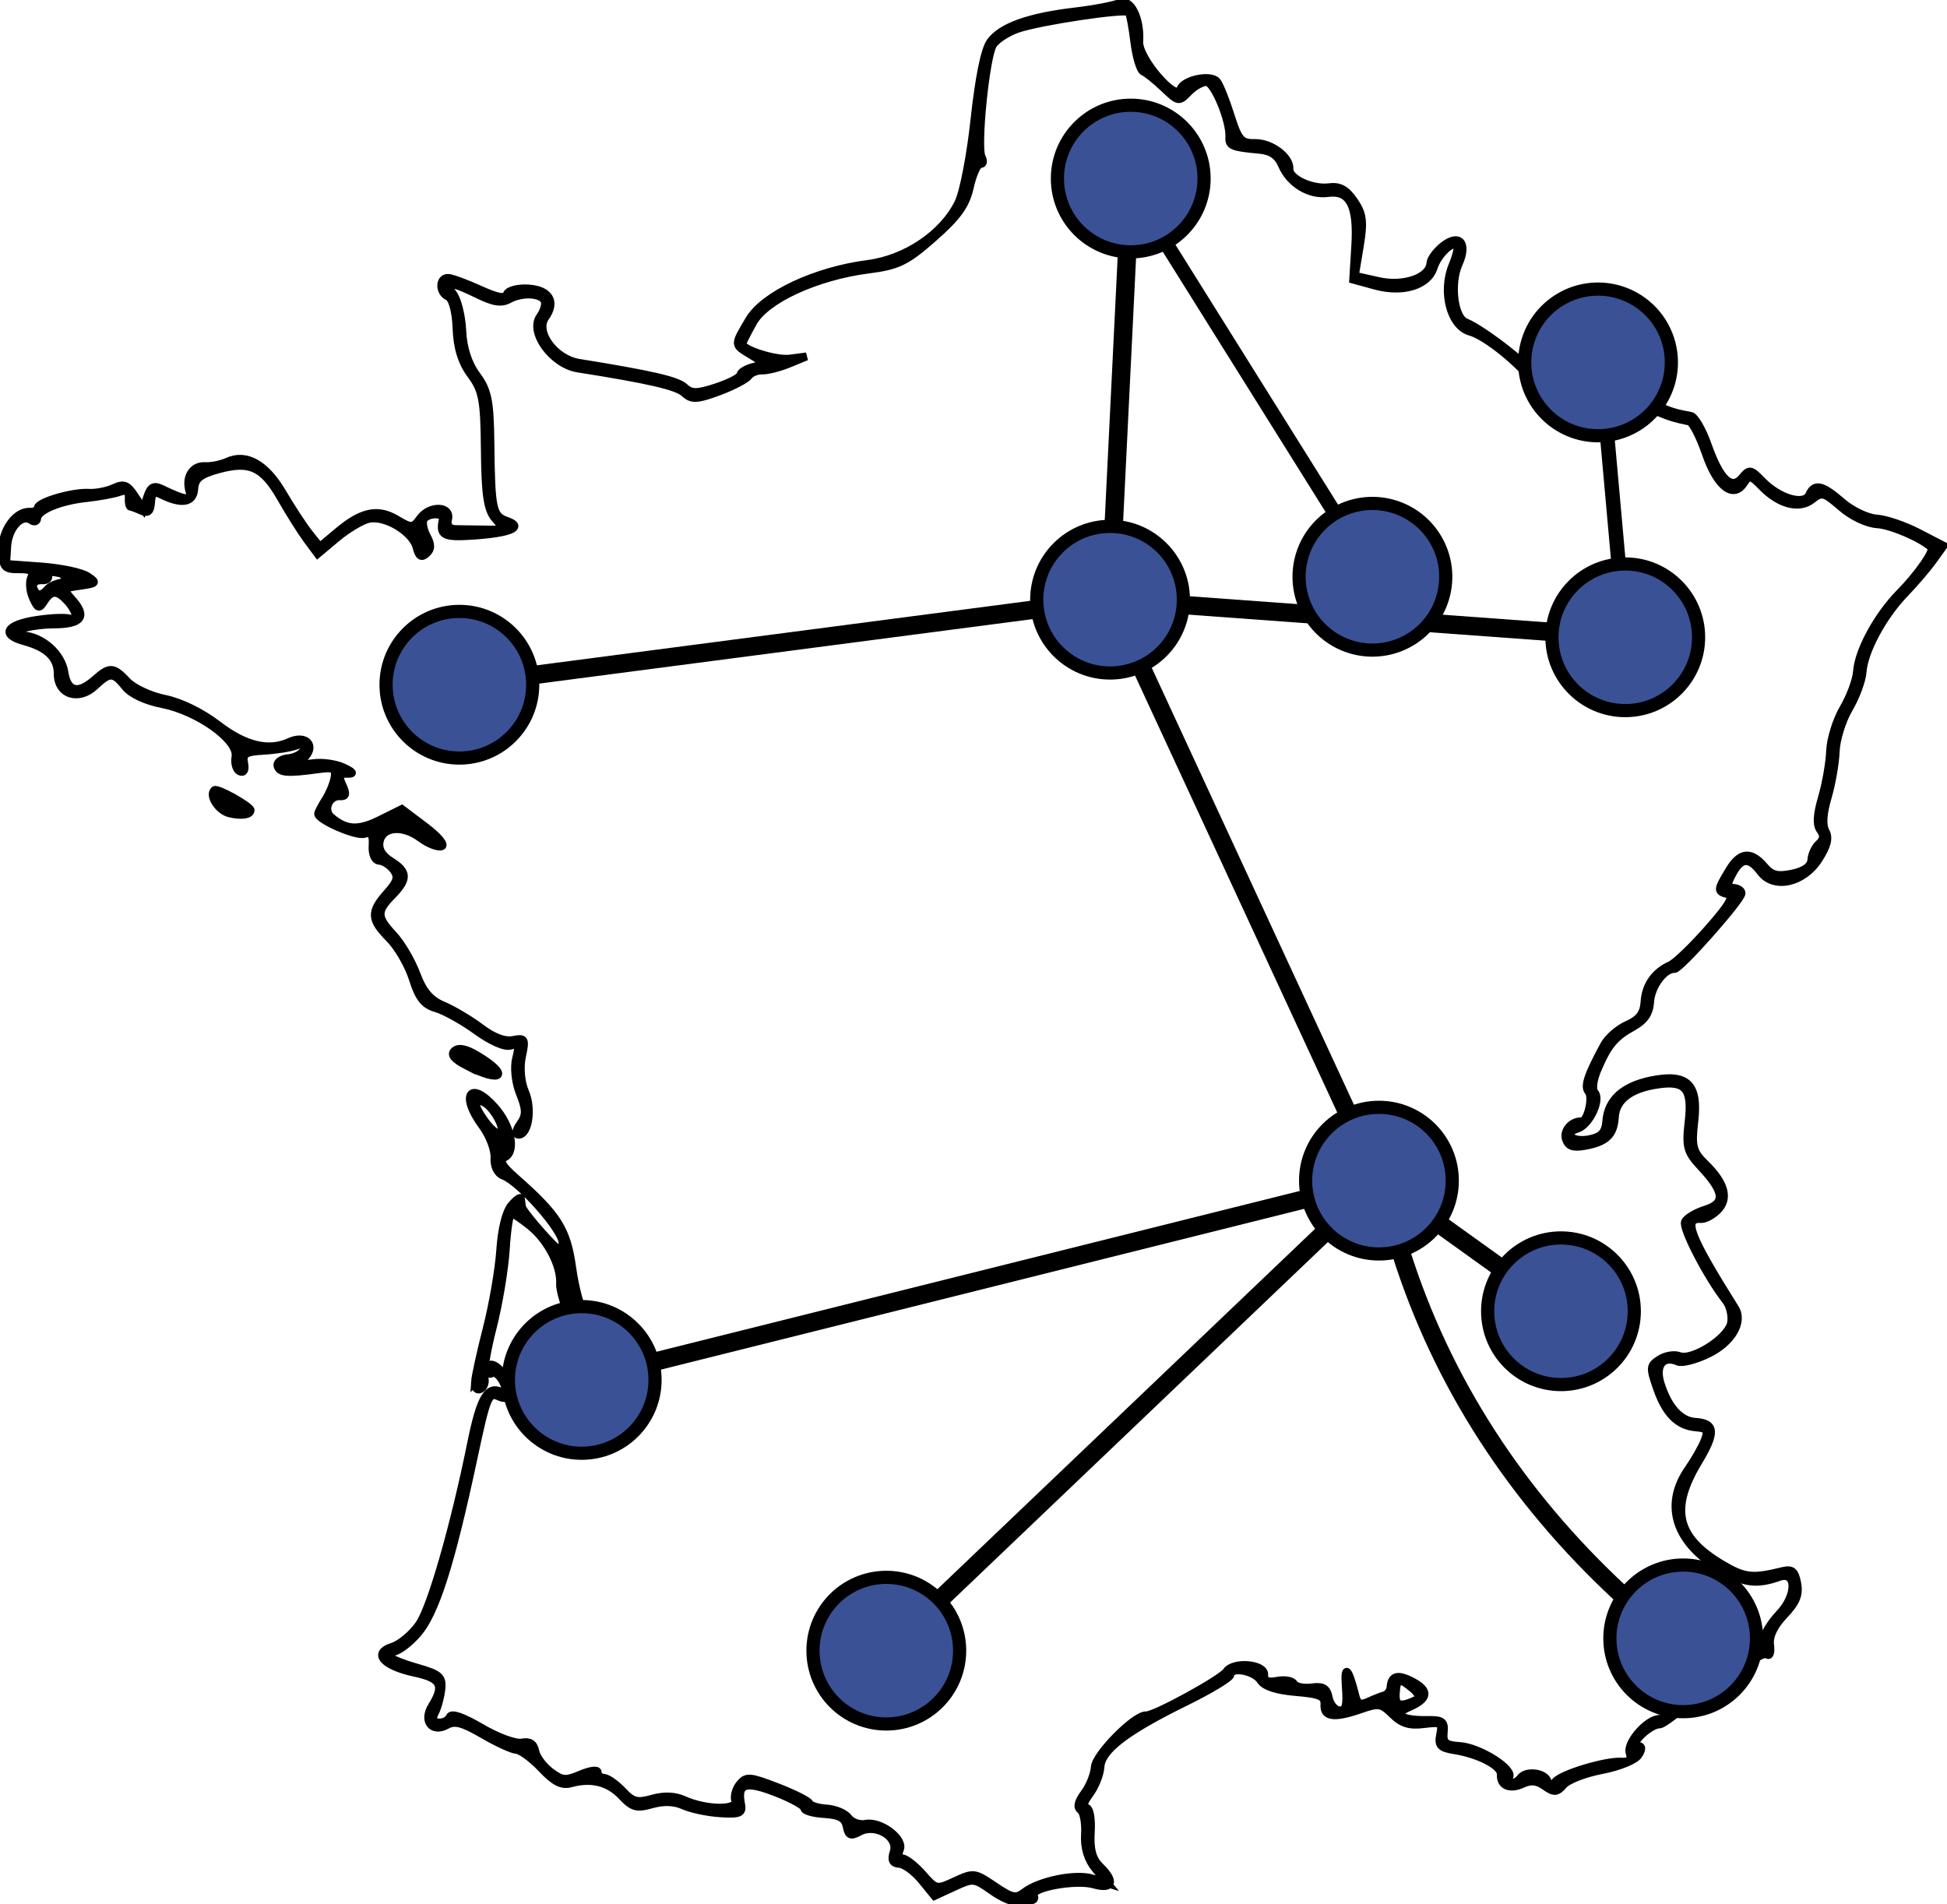 <?xml version="1.0" encoding="UTF-8" standalone="no"?>
<!-- Created with Inkscape (http://www.inkscape.org/) -->

<svg
   xmlns:dc="http://purl.org/dc/elements/1.1/"
   xmlns:cc="http://creativecommons.org/ns#"
   xmlns:rdf="http://www.w3.org/1999/02/22-rdf-syntax-ns#"
   xmlns:svg="http://www.w3.org/2000/svg"
   xmlns="http://www.w3.org/2000/svg"
   xmlns:sodipodi="http://sodipodi.sourceforge.net/DTD/sodipodi-0.dtd"
   xmlns:inkscape="http://www.inkscape.org/namespaces/inkscape"
   width="739.634"
   height="723.457"
   id="svg2"
   version="1.1"
   inkscape:version="0.48.1 r9760"
   sodipodi:docname="g5k.svg">
  <defs
     id="defs4" />
  <sodipodi:namedview
     id="base"
     pagecolor="#ffffff"
     bordercolor="#666666"
     borderopacity="1.0"
     inkscape:pageopacity="0.0"
     inkscape:pageshadow="2"
     inkscape:zoom="1.4"
     inkscape:cx="374.8981"
     inkscape:cy="488.42523"
     inkscape:document-units="px"
     inkscape:current-layer="layer1"
     showgrid="false"
     inkscape:window-width="1364"
     inkscape:window-height="747"
     inkscape:window-x="1680"
     inkscape:window-y="19"
     inkscape:window-maximized="1"
     fit-margin-top="0"
     fit-margin-left="0"
     fit-margin-right="0"
     fit-margin-bottom="0" />
  <g
     inkscape:label="Calque 1"
     inkscape:groupmode="layer"
     id="layer1"
     transform="translate(1405.009,47.389)">
    <path
       style="fill:none;stroke:#000000;stroke-width:5.5;stroke-linecap:butt;stroke-linejoin:miter;stroke-miterlimit:4;stroke-opacity:1;stroke-dasharray:none;display:inline"
       d="m -789.886,169.406 -4.653,-51.865"
       id="path5220"
       inkscape:connector-type="polyline"
       inkscape:connector-curvature="0" />
    <path
       inkscape:connector-curvature="0"
       inkscape:connector-type="polyline"
       id="path3120"
       d="M -965.428,39.647 -895.526,151.401"
       style="fill:none;stroke:#000000;stroke-width:5.5;stroke-linecap:butt;stroke-linejoin:miter;stroke-miterlimit:4;stroke-opacity:1;stroke-dasharray:none;display:inline" />
    <g
       id="g3803">
      <path
         sodipodi:nodetypes="ccccscccscccscccccsccccccscccsccccscccscccccccscccccccsccccscccccssccsscsccccscccccccccccccccsccccsccccccccccccccccscccsccsccccccsccccscccscccccccscccccsccccccsssccssscccscccccccsccccccccccccccccccccccccccscccccccccsccccscccscccccccccscccccscccccccccccscccccccccssccccccscccccccccccccccccccccsccccccscccccccccccccccsscsccccccccccccccscsccscccccsccccccscccccccscccccsccccccssssccccccccccsccccscccccccsscscscccccscccccsccccsccscccccccccsccsccccsccsccsccscscccccccccscccccccccscccccccccsccccccccccccccccccc"
         inkscape:connector-curvature="0"
         style="stroke:#000000;stroke-width:3;stroke-miterlimit:4;stroke-opacity:1;stroke-dasharray:none"
         d="m -1028.191,670.944 c -6.772,-4.778 -7.093,-4.811 -14.372,-1.454 l -7.446,3.435 -4.904,-5.993 c -2.698,-3.298 -6.504,-6.094 -8.461,-6.214 -2.538,-0.157 -3.148,-1.458 -2.134,-4.543 1.896,-5.768 -6.901,-10.948 -12.988,-7.648 -3.344,1.812 -4.191,1.459 -4.878,-2.03 -0.628,-3.194 -2.7,-4.338 -8.508,-4.697 -4.224,-0.261 -7.631,-1.252 -7.572,-2.203 0.059,-0.951 -4.8,-3.64 -10.799,-5.973 -11.579,-4.509 -14.78,-3.465 -13.25,4.316 0.692,3.524 -0.416,4.026 -7.851,3.567 -4.76,-0.294 -11.029,-1.61 -13.93,-2.921 -3.493,-1.582 -7.557,-1.747 -12.034,-0.49 -5.856,1.646 -7.393,1.225 -11.513,-3.156 -4.991,-5.305 -11.552,-6.944 -19.296,-4.818 -3.462,0.951 -6.249,-0.457 -11.14,-5.623 -3.586,-3.79 -7.893,-6.975 -9.57,-7.079 -1.677,-0.104 -7.444,-2.752 -12.814,-5.885 -7.618,-4.444 -10.604,-5.229 -13.589,-3.567 -5.583,3.106 -9.232,-1.473 -5.715,-7.171 4.875,-7.896 3.531,-10.533 -6.456,-12.666 -12.044,-2.575 -16.282,-7.478 -8.543,-9.885 2.985,-0.929 7.556,-4.764 10.158,-8.524 4.604,-6.652 13.376,-37.197 19.818,-69.006 3.434,-16.956 6.18,-21.698 11.235,-19.393 2.716,1.24 2.875,0.716 1.015,-3.341 -1.214,-2.646 -3.153,-4.304 -4.313,-3.683 -1.158,0.621 -2.044,0.112 -1.967,-1.134 0.234,-3.784 3.996,-2.299 7.123,2.808 3.267,5.336 1.897,9.26 -2.53,7.241 -4.072,-1.858 -4.627,-0.507 -9.863,23.999 -8.536,39.943 -14.383,58.258 -21.067,65.982 -3.432,3.966 -7.793,7.115 -9.691,6.998 -6.192,-0.382 -0.701,3.122 9.376,5.986 8.593,2.442 9.782,3.471 9.315,8.082 -0.295,2.905 -1.369,6.922 -2.389,8.922 -1.308,2.564 -0.893,3.698 1.401,3.84 1.79,0.111 3.682,-0.856 4.203,-2.149 0.605,-1.5 4.936,-0.008 11.997,4.136 6.112,3.588 12.971,6.107 15.351,5.64 2.974,-0.584 4.549,0.418 5.107,3.256 0.442,2.256 3.055,5.782 5.806,7.837 4.457,3.329 5.709,3.437 11.512,0.975 3.581,-1.518 6.457,-1.872 6.39,-0.787 -0.067,1.085 1.019,2.042 2.412,2.128 1.393,0.086 4.575,2.326 7.072,4.981 3.9,4.146 5.486,4.557 11.298,2.926 4.476,-1.257 8.541,-1.092 12.034,0.49 8.341,3.775 20.601,3.934 19.443,0.253 -0.531,-1.686 0.265,-4.53 1.769,-6.318 2.495,-2.964 3.741,-2.859 14.255,1.195 6.337,2.444 11.797,5.191 12.133,6.102 0.336,0.913 3.3,1.825 6.581,2.028 3.282,0.203 7.002,1.779 8.264,3.506 1.262,1.725 4.209,2.761 6.551,2.3 5.695,-1.12 14.804,5.808 12.959,9.855 -0.784,1.717 -0.317,3.191 1.037,3.275 1.355,0.084 4.795,2.792 7.647,6.02 5.132,5.807 5.259,5.832 12.369,2.552 6.98,-3.221 7.4,-3.168 14.883,1.893 6.705,4.536 8.172,4.845 11.356,2.402 5.723,-4.397 19.657,-7.206 25.902,-5.225 l 5.673,1.802 -4.491,-5.416 c -2.952,-3.56 -4.327,-8.07 -4.013,-13.163 0.263,-4.262 -0.496,-8.438 -1.688,-9.279 -1.441,-1.018 -0.948,-3.162 1.467,-6.395 1.999,-2.675 3.771,-7.104 3.941,-9.845 0.299,-4.846 15.253,-19.943 19.492,-19.681 3.109,0.192 28.466,-13.678 30.58,-16.728 2.693,-3.885 14.542,-2.802 14.289,1.309 -0.146,2.357 1.223,2.979 4.987,2.279 2.853,-0.532 5.693,-0.022 6.313,1.134 0.619,1.156 3.639,1.78 6.711,1.386 4.369,-0.558 5.783,0.293 6.495,3.905 0.499,2.54 2.322,4.707 4.05,4.814 2.47,0.153 2.996,-1.765 2.445,-8.964 -0.67,-8.805 0.982,-7.214 3.674,3.536 0.745,2.969 1.913,3.479 4.873,2.122 2.143,-0.983 4.878,-2.06 6.08,-2.398 1.2,-0.338 2.263,-1.745 2.366,-3.131 0.321,-4.437 2.803,-5.03 8.455,-2.022 6.385,3.399 5.89,6.517 -1.542,9.693 -6.291,2.691 -2.78,5.014 7.302,4.83 5.441,-0.102 6.368,0.625 5.974,4.678 -0.385,3.972 0.667,4.867 6.112,5.212 7.588,0.477 20.839,8.905 18.717,11.903 -0.787,1.114 -0.47,2.084 0.708,2.156 1.175,0.072 2.788,-0.793 3.589,-1.923 2.056,-2.91 9.21,-2.097 10.308,1.173 0.719,2.144 1.355,2.198 2.932,0.243 2.371,-2.936 19.09,-7.998 25.175,-7.623 3.062,0.189 3.919,-0.74 3.094,-3.361 -1.241,-3.943 7.031,-13.172 11.56,-12.892 1.468,0.091 7.118,-4.264 12.554,-9.678 5.441,-5.414 13.6,-11.293 18.131,-13.065 5.079,-1.985 8.333,-4.708 8.48,-7.09 0.131,-2.126 2.894,-6.654 6.142,-10.061 6.66,-6.994 6.649,-16.369 -0.022,-14.025 -8.46,2.973 -13.293,2.401 -21.872,-2.597 -17.531,-10.21 -22.279,-24.62 -12.658,-38.408 2.423,-3.471 5.2,-8.365 6.173,-10.878 1.465,-3.789 0.923,-4.633 -3.18,-4.943 -6.953,-0.526 -11.561,-5.115 -14.955,-14.896 -2.74,-7.892 -2.672,-8.581 1.079,-10.983 2.2,-1.411 5.541,-1.968 7.424,-1.24 4.899,1.894 18.453,-6.702 19.645,-12.461 0.556,-2.677 -0.328,-6.559 -1.959,-8.627 -6.892,-8.728 -16.623,-27.475 -15.517,-29.896 0.657,-1.441 4.121,-3.524 7.7,-4.627 7.751,-2.393 7.309,-6.701 -1.68,-16.309 -5.197,-5.554 -5.737,-7.539 -4.639,-17.06 1.428,-12.394 -1.095,-15.606 -11.176,-14.24 -10.682,1.444 -16.437,5.704 -16.855,12.471 -0.421,6.826 -3.283,9.506 -11.714,10.976 -4.21,0.733 -6.039,0.03 -6.878,-2.638 -1.015,-3.228 2.183,-6.87 5.91,-6.73 2.345,0.089 4.525,-9.239 2.655,-11.355 -1.704,-1.928 -0.195,-6.39 6.022,-17.815 1.451,-2.664 5.402,-6.064 8.777,-7.554 4.487,-1.981 6.241,-4.311 6.51,-8.657 0.392,-6.352 3.85,-11.288 9.777,-13.961 2.01,-0.907 8.49,-7.143 14.397,-13.856 8.137,-9.241 9.942,-12.424 7.442,-13.101 -4.069,-1.105 -4.048,-1.472 0.474,-9.036 4.198,-7.024 8.269,-7.493 13.36,-1.536 2.878,3.367 4.958,3.903 10.638,2.739 4.59,-0.941 7.141,-2.77 7.293,-5.231 0.128,-2.081 1.415,-4.828 2.861,-6.105 1.874,-1.66 2.022,-3.148 0.507,-5.223 -1.479,-2.028 -1.279,-5.756 0.664,-12.381 1.527,-5.214 2.914,-13.162 3.085,-17.662 0.168,-4.5 2.447,-11.801 5.057,-16.223 2.611,-4.422 4.934,-10.723 5.162,-13.999 0.552,-7.929 7.79,-21.225 16.211,-29.786 6.964,-7.083 13.228,-16.073 12.023,-17.258 -3.571,-3.504 -15.247,-8.538 -20.578,-8.867 -3.901,-0.241 -9.571,-2.931 -13.689,-6.497 -6.492,-5.619 -7.343,-5.843 -11.018,-2.906 -4.839,3.864 -12.43,1.935 -19.038,-4.839 -4.248,-4.356 -4.892,-4.486 -6.879,-1.401 -3.969,6.168 -10.142,1.42 -14.455,-11.114 -2.236,-6.503 -5.084,-12.037 -6.325,-12.291 -5.5,-1.135 -6.765,-1.512 -11.406,-3.398 -2.99,-1.214 -5.897,-1.132 -7.412,0.207 -3.809,3.366 -9.036,2.273 -15.127,-3.156 -4.883,-4.355 -6.461,-4.697 -13.758,-2.994 -10.532,2.459 -10.57,2.453 -9.958,-1.769 0.636,-4.366 -17.653,-20.795 -25.613,-23.011 -7.394,-2.057 -10.841,-15.212 -6.621,-25.274 1.479,-3.527 2.255,-6.9 1.726,-7.498 -1.698,-1.921 -7.317,3.43 -8.928,8.497 -2.145,6.75 -11.703,9.688 -22.17,6.811 l -8.372,-2.301 0.788,-12.929 c 0.93,-15.23 -2.135,-21.094 -10.432,-19.97 -6.953,0.943 -14.425,-3.578 -17.397,-10.528 -1.61,-3.765 -4.157,-5.515 -8.602,-5.914 -10.342,-0.928 -11.62,-1.464 -11.415,-4.773 0.377,-6.104 -5.649,-20.766 -8.611,-20.949 -1.647,-0.102 -4.709,1.586 -6.805,3.747 -3.759,3.877 -3.89,3.856 -9.461,-1.451 -3.107,-2.961 -6.614,-5.776 -7.789,-6.257 -1.176,-0.48 -2.714,-5.538 -3.417,-11.239 -0.703,-5.701 -1.664,-10.803 -2.137,-11.338 -1.275,-1.443 -33.892,3.436 -42.161,6.306 -3.934,1.366 -8.164,4.12 -9.399,6.122 -2.809,4.549 -6.268,38.959 -4.287,42.655 0.804,1.502 0.566,2.673 -0.528,2.605 -1.094,-0.068 -2.883,3.871 -3.976,8.751 -1.549,6.915 -4.595,11.171 -13.797,19.278 -10.258,9.037 -13.513,10.62 -24.78,12.061 -19.67,2.515 -38.912,11.375 -43.787,20.161 -2.208,3.979 -4.036,7.566 -4.061,7.97 -0.144,2.327 12.769,6.399 18.083,5.704 l 6.279,-0.82 -6.602,2.724 c -3.631,1.498 -8.231,2.668 -10.221,2.597 -1.99,-0.069 -4.345,0.903 -5.236,2.162 -0.891,1.26 -5.993,3.909 -11.342,5.89 -8.161,3.024 -10.244,3.114 -12.954,0.566 -2.821,-2.653 -13.37,-5.098 -40.483,-9.38 -9.666,-1.528 -18.61,-13.783 -14.381,-19.708 1.55,-2.171 2.304,-4.904 1.677,-6.073 -1.535,-2.864 -8.587,-3.134 -13.417,-0.517 -2.975,1.611 -5.859,1.174 -11.918,-1.808 -10.332,-5.086 -13.145,-5.168 -9.373,-0.266 1.668,2.166 3.233,8.493 3.479,14.057 0.287,6.529 2.225,12.514 5.466,16.886 4.229,5.706 5.054,9.742 5.231,25.624 0.288,25.452 0.786,27.809 6.278,29.727 6.733,2.348 1.215,4.708 -13.192,5.634 -11.02,0.709 -12.503,-0.141 -11.119,-6.379 0.514,-2.317 -5.562,-2.312 -7.198,0.004 -0.766,1.083 -0.304,3.983 1.03,6.444 1.796,3.315 1.764,5.059 -0.13,6.731 -1.892,1.672 -2.852,1.066 -3.705,-2.343 -1.508,-6.01 -12.092,-12.294 -18.266,-10.845 -2.633,0.618 -8.056,3.865 -12.052,7.213 l -7.263,6.089 -4.015,-5.414 c -2.209,-2.978 -6.675,-10.067 -9.922,-15.756 -6.83,-11.96 -11.884,-14.262 -23.966,-10.912 -6.795,1.884 -8.752,3.496 -8.993,7.404 -0.322,5.213 -4.794,5.988 -12.465,2.162 -2.836,-1.415 -3.705,-0.771 -3.933,2.914 -0.212,3.436 -1.195,4.319 -3.592,3.225 -1.815,-0.828 -3.702,-1.53 -4.193,-1.561 -0.491,-0.03 -0.798,-1.6 -0.681,-3.489 0.151,-2.448 -0.888,-3.047 -3.625,-2.081 -2.109,0.745 -7.723,1.771 -12.473,2.28 -10.014,1.078 -18.513,4.59 -18.707,7.735 -0.074,1.203 -1.101,1.504 -2.28,0.672 -3.639,-2.573 -8.665,2.918 -9.098,9.945 l -0.412,6.681 13.38,0.976 c 7.36,0.536 15.219,2.186 17.468,3.663 3.796,2.495 3.602,2.755 -2.72,3.658 -6.757,0.966 -6.779,1.003 -2.882,5.413 5.593,6.329 3.375,9.212 -7.12,9.267 -10.42,0.054 -20.165,3.525 -11.686,4.162 7.42,0.557 14.611,6.991 15.712,14.061 1.152,7.393 5.213,8.341 11.595,2.702 5.657,-5 6.941,-4.916 12.362,0.798 2.396,2.526 8.791,5.482 14.213,6.567 5.929,1.19 13.914,5.086 20.039,9.782 10.542,8.082 19.368,10.186 27.36,6.524 6.014,-2.756 10.037,1.295 5.778,5.826 -2.557,2.722 -2.136,3.019 3.273,2.291 3.417,-0.458 8.555,0.282 11.42,1.645 3.773,1.794 4.155,2.448 1.387,2.376 -3.15,-0.083 -3.467,0.676 -1.8,4.313 1.584,3.456 1.362,4.373 -1.029,4.226 -4.07,-0.251 -6.392,5.218 -3.345,7.881 5.616,4.911 10.32,5.21 18.462,1.17 l 8.46,-4.198 8.914,6.723 c 4.98,3.756 7.693,7.048 6.147,7.461 -1.522,0.404 -5.098,-1.005 -7.948,-3.135 -6.722,-5.024 -14.356,-4.414 -15.525,1.24 -0.596,2.886 0.873,5.452 4.356,7.602 6.336,3.913 6.419,6.779 0.367,12.942 -5.957,6.068 -5.882,8.19 0.525,15.045 2.925,3.13 6.844,9.793 8.709,14.808 2.463,6.625 5.244,9.893 10.176,11.961 3.732,1.564 10.137,5.37 14.231,8.456 4.867,3.67 9.138,5.28 12.336,4.652 4.505,-0.884 4.768,-0.392 3.344,6.239 -0.909,4.227 -0.414,9.803 1.193,13.499 2.808,6.451 1.222,16.465 -2.568,16.231 -1.228,-0.076 -0.915,-1.811 0.744,-4.136 2.308,-3.233 2.283,-5.433 -0.128,-11.411 -1.72,-4.265 -2.334,-9.954 -1.449,-13.417 1.272,-4.968 0.91,-5.814 -2.086,-4.871 -2.174,0.685 -7.404,-1.596 -13.063,-5.696 -5.192,-3.761 -12.076,-7.589 -15.294,-8.506 -4.479,-1.278 -6.544,-3.883 -8.799,-11.089 -1.619,-5.181 -5.644,-12.14 -8.943,-15.464 -7.113,-7.173 -7.247,-10.043 -0.806,-17.265 3.892,-4.364 4.361,-6.062 2.419,-8.719 -1.327,-1.815 -3.735,-3.381 -5.355,-3.481 -1.746,-0.108 -2.802,-2.446 -2.598,-5.752 0.26,-4.215 -0.503,-5.303 -3.136,-4.477 -3.154,0.993 -17.703,-5.372 -17.56,-7.681 0.033,-0.532 1.332,-2.995 2.886,-5.475 1.556,-2.48 3.083,-6.269 3.394,-8.421 0.473,-3.278 -0.52,-3.762 -6.119,-2.992 -11.864,1.633 -14.84,1.402 -15.573,-1.206 -0.396,-1.408 1.445,-2.742 4.088,-2.965 2.643,-0.223 5.336,-1.732 5.985,-3.356 0.878,-2.198 0.122,-2.566 -2.958,-1.444 -2.277,0.829 -7.854,1.711 -12.397,1.963 -6.91,0.384 -8.122,1.148 -7.429,4.68 0.519,2.642 -0.084,3.829 -1.618,3.173 -1.346,-0.574 -2.085,-3.114 -1.642,-5.641 1.099,-6.274 -14.308,-17.284 -27.921,-19.952 -6.234,-1.221 -11.731,-3.793 -13.891,-6.498 -4.509,-5.644 -5.956,-5.697 -11.526,-0.414 -6.247,5.926 -14.236,3.335 -14.199,-4.602 0.027,-6.038 -4.025,-9.981 -12.673,-12.334 -9.165,-2.494 -6.936,-6.354 4.681,-8.105 6.113,-0.92 11.965,-1.076 13.001,-0.345 3.126,2.207 2.369,-2.633 -1.006,-6.453 -4.025,-4.555 -6.357,-4.65 -9.109,-0.374 -1.979,3.078 -2.417,2.956 -4.315,-1.182 -1.163,-2.534 -1.459,-6.037 -0.663,-7.783 1.111,-2.434 0.026,-3.164 -4.641,-3.122 -5.442,0.048 -6.116,-0.712 -6.332,-7.134 -0.255,-7.514 5.121,-15.031 10.507,-14.699 1.581,0.098 2.921,-0.592 2.979,-1.53 0.137,-2.222 13.242,-6.048 19.41,-5.667 2.639,0.163 6.873,-0.654 9.409,-1.819 3.858,-1.769 5.156,-1.292 7.936,2.907 l 3.323,5.022 1.558,-4.744 c 1.178,-3.59 2.477,-4.299 5.327,-2.918 9.316,4.517 11.851,4.764 10.681,1.039 -1.681,-5.348 1.121,-9.927 5.899,-9.632 2.301,0.142 6.086,-0.613 8.41,-1.677 7.206,-3.302 14.59,0.841 21.013,11.787 3.328,5.672 7.875,12.61 10.106,15.418 l 4.056,5.106 6.925,-5.801 c 9.121,-7.64 15.152,-8.855 22.408,-4.516 5.436,3.25 6.132,3.218 8.729,-0.422 3.636,-5.092 11.859,-4.876 10.661,0.283 -0.556,2.398 0.461,3.719 2.891,3.754 2.061,0.029 7.125,0.101 11.25,0.158 7.314,0.102 7.408,5.8e-4 3.769,-4.117 -2.906,-3.291 -3.774,-9.035 -3.931,-26.022 -0.173,-19.043 -0.844,-22.67 -5.292,-28.673 -3.482,-4.697 -5.21,-10.275 -5.461,-17.63 -0.215,-6.306 -1.546,-11.295 -3.215,-12.056 -3.527,-1.61 -3.433,-7.311 0.12,-7.091 1.429,0.088 6.791,2.064 11.915,4.392 6.926,3.147 9.575,3.585 10.332,1.71 0.56,-1.387 4.199,-2.325 8.088,-2.085 8.001,0.494 10.701,5.051 6.489,10.953 -3.963,5.55 3.617,15.826 12.752,17.295 27.611,4.439 37.397,6.701 40.132,9.27 2.574,2.419 4.749,2.416 12.125,-0.019 4.944,-1.634 9.038,-3.761 9.098,-4.729 0.06,-0.968 2.25,-2.297 4.866,-2.953 4.67,-1.17 4.656,-1.252 -0.791,-4.551 -6.622,-4.008 -6.593,-3.534 -0.773,-13.392 5.554,-9.405 25.168,-18.625 45.081,-21.192 14.487,-1.868 28.557,-11.373 34.412,-23.249 1.956,-3.969 4.649,-17.876 6.152,-31.79 1.712,-15.851 3.864,-26.392 5.99,-29.345 4.096,-5.692 14.585,-9.465 32.084,-11.533 7.361,-0.871 15.006,-2.327 16.991,-3.236 4.169,-1.911 8.051,5.704 7.495,14.708 -0.385,6.237 14.197,23.143 15.621,18.111 1.015,-3.585 11.366,-5.854 13.856,-3.037 0.98,1.109 3.308,6.857 5.174,12.771 3.019,9.569 4.051,10.744 9.368,10.658 6.129,-0.098 13.326,5.329 13.048,9.837 -0.227,3.675 8.584,7.77 14.961,6.955 4.099,-0.523 6.516,0.786 9.556,5.184 3.361,4.859 3.742,7.853 2.196,17.166 l -1.874,11.281 8.993,2.014 c 9.566,2.141 19.378,-1.257 19.722,-6.829 0.096,-1.553 2.227,-4.465 4.738,-6.47 6.22,-4.969 9.588,-1.169 5.997,6.766 -3.345,7.39 -1.813,20.325 2.623,22.156 7.37,3.042 26.978,18.617 29.008,23.045 1.896,4.132 3.009,4.484 9.359,2.956 6.122,-1.473 8.044,-0.99 12.741,3.2 6.102,5.443 11.33,6.537 15.141,3.17 1.515,-1.339 4.422,-1.421 7.412,-0.207 4.856,1.973 6.535,2.458 11.876,3.427 1.5,0.271 4.377,5.182 6.393,10.908 4.675,13.273 9.074,17.471 13.159,12.557 2.736,-3.297 3.22,-3.213 7.623,1.314 6.409,6.594 15.917,9.362 17.822,5.188 2.029,-4.449 4.901,-3.796 12.607,2.872 3.671,3.176 9.498,5.948 12.953,6.162 3.455,0.213 10.604,2.628 15.885,5.365 l 9.603,4.977 -3.987,5.557 c -2.196,3.056 -7.009,8.684 -10.696,12.51 -8.359,8.672 -15.535,21.965 -16.082,29.794 -0.228,3.278 -2.552,9.577 -5.162,13.999 -2.611,4.422 -4.887,11.723 -5.057,16.223 -0.169,4.502 -1.539,12.378 -3.046,17.508 -1.826,6.227 -2.094,10.506 -0.808,12.883 1.396,2.574 0.665,5.516 -2.64,10.659 -5.787,9.011 -16.965,11.473 -21.969,4.844 -4.339,-5.754 -7.452,-5.571 -10.754,0.636 -2.268,4.263 -2.199,5.226 0.397,5.386 1.735,0.107 3.108,1.03 3.045,2.05 -0.164,2.651 -23.396,28.864 -25.469,28.736 -3.82,-0.236 -8.878,6.555 -9.239,12.401 -0.274,4.442 -2.12,7.167 -6.489,9.581 -6.999,3.868 -9.554,6.944 -13.535,16.292 -1.678,3.939 -2.101,7.497 -1.035,8.701 2.468,2.795 -2.076,12.298 -6.558,13.709 -5.868,1.847 -1.909,5.31 4.562,3.99 4.587,-0.937 6.065,-2.54 6.411,-6.963 0.624,-7.98 6.42,-13.222 17.012,-15.386 13.656,-2.788 18.036,1.373 16.399,15.579 -1.096,9.525 -0.579,11.528 4.171,16.154 7.482,7.28 9.064,13.196 4.697,17.565 -1.943,1.943 -4.767,3.459 -6.279,3.365 -7.008,-0.433 -4.504,6.147 12.904,33.906 3.276,5.223 -1.318,13.012 -10.214,17.314 -4.782,2.311 -9.96,3.644 -11.511,2.961 -5.625,-2.473 -8.705,1.427 -6.561,8.309 2.81,9.031 7.509,14.23 13.18,14.581 7.589,0.469 7.871,4.061 1.185,15.131 -10.867,17.988 -8.356,28.759 9.111,39.072 8.409,4.967 11.419,5.301 22.715,2.52 3.735,-0.921 4.824,-0.037 5.689,4.604 0.815,4.376 -0.359,7.244 -4.932,12.045 -3.887,4.079 -5.784,8.052 -5.371,11.263 0.346,2.728 -0.082,4.454 -0.962,3.833 -0.875,-0.618 -3.131,0.236 -5.014,1.899 -1.883,1.664 -4.961,2.93 -6.842,2.814 -1.878,-0.116 -8.663,4.773 -15.081,10.865 -6.411,6.092 -12.814,11.005 -14.222,10.918 -1.406,-0.087 -4.417,1.657 -6.688,3.876 -2.531,2.471 -3.135,4.096 -1.556,4.193 1.778,0.11 1.887,1.225 0.357,3.604 -1.222,1.896 -7.456,4.432 -13.86,5.636 -6.401,1.205 -12.967,3.748 -14.59,5.651 -2.46,2.889 -3.624,2.978 -7.05,0.53 -3.005,-2.146 -5.287,-2.388 -8.514,-0.91 -4.906,2.247 -8.525,0.651 -8.259,-3.643 0.2,-3.243 -8.374,-7.697 -17.663,-9.178 -5.303,-0.846 -6.205,-1.837 -5.379,-5.908 0.911,-4.48 0.389,-4.814 -6.228,-3.992 -5.462,0.679 -8.351,-0.211 -11.864,-3.656 -4.254,-4.179 -5.257,-4.342 -12.101,-1.965 -10.018,3.478 -14.055,2.973 -13.765,-1.723 0.201,-3.256 -1.621,-4.066 -10.909,-4.851 -7.378,-0.625 -11.899,-2.116 -13.368,-4.409 -2.381,-3.716 -11.283,-5.321 -11.484,-2.069 -0.067,1.079 -7.681,5.675 -16.92,10.215 -22.593,11.102 -32.024,18.298 -32.422,24.744 -0.176,2.857 -2.02,7.47 -4.096,10.247 -2.319,3.104 -2.857,5.11 -1.393,5.201 1.38,0.085 2.145,3.989 1.818,9.287 -0.401,6.495 0.607,10.274 3.483,13.062 5.966,5.782 4.868,8.894 -2.403,6.818 -6.873,-1.96 -24.326,1.295 -22.747,4.242 0.558,1.038 0.072,1.83 -1.076,1.759 -1.149,-0.071 -3.394,0.194 -4.988,0.586 -1.595,0.399 -6.017,-1.48 -9.827,-4.167 z m 161.635,-72.723 c 1.094,-0.52 0.299,-2.349 -1.767,-4.068 -5.18,-4.3 -6.099,-4.044 -6.459,1.799 -0.3,4.858 1.646,5.395 8.226,2.269 z M -1251.705,263.726 c -1.504,-0.713 -3.351,-0.75 -4.106,-0.084 -0.755,0.665 0.476,1.248 2.734,1.295 2.497,0.053 3.035,-0.422 1.372,-1.211 z m -41.675,-19.731 c -1.504,-0.713 -3.351,-0.75 -4.106,-0.084 -0.755,0.665 0.476,1.248 2.734,1.295 2.497,0.053 3.035,-0.422 1.372,-1.211 z m -85.011,-70.267 c 7.471,0.461 6.44,-0.72 -2.658,-3.04 -4.354,-1.112 -6.527,-0.959 -5.796,0.406 0.644,1.202 -0.329,2.092 -2.16,1.979 -3.51,-0.217 -4.541,2.233 -2.101,4.994 0.796,0.901 2.634,0.21 4.084,-1.534 1.45,-1.746 5.335,-3.008 8.632,-2.804 z m 153.821,303.982 c 0.131,-2.126 2.146,-11.312 4.478,-20.413 2.331,-9.102 4.635,-22.471 5.118,-29.71 0.547,-8.172 2.168,-14.66 4.274,-17.117 1.867,-2.173 3.471,-3.281 3.568,-2.461 0.097,0.821 0.283,2.224 0.415,3.116 0.131,0.894 3.596,5.354 7.699,9.912 6.497,7.219 7.495,7.72 7.732,3.89 0.284,-4.596 -15.982,-23.133 -22.513,-25.659 -2.252,-0.87 -3.564,-3.546 -3.36,-6.852 0.184,-2.983 -1.892,-8.427 -4.615,-12.1 -8.616,-11.624 -4.601,-17.57 4.733,-7.008 6.152,6.962 8.15,16.535 3.939,18.876 -2.394,1.332 -1.498,3.103 4.043,7.988 15.991,14.1 19.373,19.486 21.423,34.117 1.082,7.734 3.242,15.745 4.801,17.801 1.559,2.056 2.332,6.447 1.722,9.757 -1.058,5.734 -1.354,5.471 -6.256,-5.486 -2.831,-6.328 -5.023,-13.509 -4.872,-15.957 0.417,-6.754 -4.619,-16.55 -11.275,-21.939 -3.28,-2.654 -6.537,-4.862 -7.236,-4.906 -0.699,-0.043 -1.654,6.085 -2.119,13.621 -0.465,7.533 -2.7,20.937 -4.966,29.781 -2.264,8.844 -3.695,17.429 -3.177,19.078 0.518,1.647 -0.124,3.568 -1.426,4.266 -1.346,0.721 -2.266,-0.399 -2.128,-2.596 z m 42.018,-20.587 c 0.109,-1.763 -0.734,-3.262 -1.872,-3.333 -1.139,-0.07 -1.604,1.349 -1.038,3.153 1.323,4.199 2.657,4.282 2.91,0.18 z m -6.107,-16.998 c -0.503,-1.507 -1.062,-0.334 -1.244,2.604 -0.181,2.938 0.229,4.171 0.914,2.737 0.682,-1.433 0.831,-3.837 0.33,-5.341 z m -25.72,-58.028 c 0.183,-2.957 -3.885,-9.357 -6.787,-10.681 -4.214,-1.922 -4.19,0.676 0.061,6.725 3.273,4.654 6.563,6.593 6.726,3.956 z m -13.26,-24.573 c -4.813,-2.463 -6.311,-4.257 -4.723,-5.66 1.588,-1.403 4.327,-0.859 8.638,1.719 12.658,7.567 9.463,10.784 -3.915,3.94 z m -90.107,-95.889 c -4.221,-0.973 -8.056,-6.841 -5.783,-8.848 1.052,-0.93 13.806,6.206 13.715,7.676 -0.106,1.724 -3.409,2.215 -7.933,1.172 z m 1.637,-3.405 c 0.028,-0.462 -1.404,-1.504 -3.186,-2.316 -1.856,-0.848 -2.737,-0.542 -2.062,0.716 1.131,2.105 5.141,3.331 5.248,1.6 z"
         id="path2236" />
    </g>
    <g
       id="g3782">
      <path
         transform="translate(-100.458,81.112)"
         d="m -847.143,-60.672 c 0,15.385 -12.472,27.857 -27.857,27.857 -15.385,0 -27.857,-12.472 -27.857,-27.857 0,-15.385 12.472,-27.857 27.857,-27.857 15.385,0 27.857,12.472 27.857,27.857 z"
         sodipodi:ry="27.857143"
         sodipodi:rx="27.857143"
         sodipodi:cy="-60.672321"
         sodipodi:cx="-875"
         id="path3231"
         style="fill:#3a5196;fill-rule:evenodd;stroke:#000000;stroke-width:5;stroke-linecap:butt;stroke-linejoin:miter;stroke-miterlimit:4;stroke-opacity:1;stroke-dasharray:none;fill-opacity:1"
         sodipodi:type="arc" />
      <path
         sodipodi:type="arc"
         style="fill:#3a5196;fill-rule:evenodd;stroke:#000000;stroke-width:5;stroke-linecap:butt;stroke-linejoin:miter;stroke-miterlimit:4;stroke-opacity:1;stroke-dasharray:none;fill-opacity:1"
         id="path4005"
         sodipodi:cx="-875"
         sodipodi:cy="-60.672321"
         sodipodi:rx="27.857143"
         sodipodi:ry="27.857143"
         d="m -847.143,-60.672 c 0,15.385 -12.472,27.857 -27.857,27.857 -15.385,0 -27.857,-12.472 -27.857,-27.857 0,-15.385 12.472,-27.857 27.857,-27.857 15.385,0 27.857,12.472 27.857,27.857 z"
         transform="translate(-355.496,273.423)" />
      <path
         transform="translate(-108.315,241.112)"
         d="m -847.143,-60.672 c 0,15.385 -12.472,27.857 -27.857,27.857 -15.385,0 -27.857,-12.472 -27.857,-27.857 0,-15.385 12.472,-27.857 27.857,-27.857 15.385,0 27.857,12.472 27.857,27.857 z"
         sodipodi:ry="27.857143"
         sodipodi:rx="27.857143"
         sodipodi:cy="-60.672321"
         sodipodi:cx="-875"
         id="path4007"
         style="fill:#3a5196;fill-rule:evenodd;stroke:#000000;stroke-width:5;stroke-linecap:butt;stroke-linejoin:miter;stroke-miterlimit:4;stroke-opacity:1;stroke-dasharray:none;fill-opacity:1"
         sodipodi:type="arc" />
      <path
         sodipodi:type="arc"
         style="fill:#3a5196;fill-rule:evenodd;stroke:#000000;stroke-width:5;stroke-linecap:butt;stroke-linejoin:miter;stroke-miterlimit:4;stroke-opacity:1;stroke-dasharray:none;fill-opacity:1"
         id="path4009"
         sodipodi:cx="-875"
         sodipodi:cy="-60.672321"
         sodipodi:rx="27.857143"
         sodipodi:ry="27.857143"
         d="m -847.143,-60.672 c 0,15.385 -12.472,27.857 -27.857,27.857 -15.385,0 -27.857,-12.472 -27.857,-27.857 0,-15.385 12.472,-27.857 27.857,-27.857 15.385,0 27.857,12.472 27.857,27.857 z"
         transform="translate(87.399,255.398)" />
      <path
         sodipodi:type="arc"
         style="fill:#3a5196;fill-rule:evenodd;stroke:#000000;stroke-width:5;stroke-linecap:butt;stroke-linejoin:miter;stroke-miterlimit:4;stroke-opacity:1;stroke-dasharray:none;fill-opacity:1"
         id="path4013"
         sodipodi:cx="-875"
         sodipodi:cy="-60.672321"
         sodipodi:rx="27.857143"
         sodipodi:ry="27.857143"
         d="m -847.143,-60.672 c 0,15.385 -12.472,27.857 -27.857,27.857 -15.385,0 -27.857,-12.472 -27.857,-27.857 0,-15.385 12.472,-27.857 27.857,-27.857 15.385,0 27.857,12.472 27.857,27.857 z"
         transform="translate(62.977,511.45)" />
      <path
         transform="translate(109.411,635.724)"
         d="m -847.143,-60.672 c 0,15.385 -12.472,27.857 -27.857,27.857 -15.385,0 -27.857,-12.472 -27.857,-27.857 0,-15.385 12.472,-27.857 27.857,-27.857 15.385,0 27.857,12.472 27.857,27.857 z"
         sodipodi:ry="27.857143"
         sodipodi:rx="27.857143"
         sodipodi:cy="-60.672321"
         sodipodi:cx="-875"
         id="path4015"
         style="fill:#3a5196;fill-rule:evenodd;stroke:#000000;stroke-width:5;stroke-linecap:butt;stroke-linejoin:miter;stroke-miterlimit:4;stroke-opacity:1;stroke-dasharray:none;fill-opacity:1"
         sodipodi:type="arc" />
      <path
         sodipodi:type="arc"
         style="fill:#3a5196;fill-rule:evenodd;stroke:#000000;stroke-width:5;stroke-linecap:butt;stroke-linejoin:miter;stroke-miterlimit:4;stroke-opacity:1;stroke-dasharray:none;fill-opacity:1"
         id="path4017"
         sodipodi:cx="-875"
         sodipodi:cy="-60.672321"
         sodipodi:rx="27.857143"
         sodipodi:ry="27.857143"
         d="m -847.143,-60.672 c 0,15.385 -12.472,27.857 -27.857,27.857 -15.385,0 -27.857,-12.472 -27.857,-27.857 0,-15.385 12.472,-27.857 27.857,-27.857 15.385,0 27.857,12.472 27.857,27.857 z"
         transform="translate(-193.315,640.398)" />
      <path
         transform="translate(-309.029,537.541)"
         d="m -847.143,-60.672 c 0,15.385 -12.472,27.857 -27.857,27.857 -15.385,0 -27.857,-12.472 -27.857,-27.857 0,-15.385 12.472,-27.857 27.857,-27.857 15.385,0 27.857,12.472 27.857,27.857 z"
         sodipodi:ry="27.857143"
         sodipodi:rx="27.857143"
         sodipodi:cy="-60.672321"
         sodipodi:cx="-875"
         id="path4019"
         style="fill:#3a5196;fill-rule:evenodd;stroke:#000000;stroke-width:5;stroke-linecap:butt;stroke-linejoin:miter;stroke-miterlimit:4;stroke-opacity:1;stroke-dasharray:none;fill-opacity:1"
         sodipodi:type="arc" />
      <path
         transform="translate(-6.172,461.827)"
         d="m -847.143,-60.672 c 0,15.385 -12.472,27.857 -27.857,27.857 -15.385,0 -27.857,-12.472 -27.857,-27.857 0,-15.385 12.472,-27.857 27.857,-27.857 15.385,0 27.857,12.472 27.857,27.857 z"
         sodipodi:ry="27.857143"
         sodipodi:rx="27.857143"
         sodipodi:cy="-60.672321"
         sodipodi:cx="-875"
         id="path4011"
         style="fill:#3a5196;fill-rule:evenodd;stroke:#000000;stroke-width:5;stroke-linecap:butt;stroke-linejoin:miter;stroke-miterlimit:4;stroke-opacity:1;stroke-dasharray:none;fill-opacity:1"
         sodipodi:type="arc" />
    </g>
    <path
       style="fill:none;stroke:#000000;stroke-width:7;stroke-linecap:butt;stroke-linejoin:miter;stroke-miterlimit:4;stroke-opacity:1;stroke-dasharray:none"
       d="m -872.908,428.016 c 15.641,49.94 44.284,93.516 83.338,129.805"
       id="path5246"
       sodipodi:nodetypes="cc"
       inkscape:connector-curvature="0" />
    <path
       style="fill:none;stroke:#000000;stroke-width:7;stroke-linecap:butt;stroke-linejoin:miter;stroke-miterlimit:4;stroke-opacity:1;stroke-dasharray:none"
       d="m -815.385,192.698 -140.145,-10.23"
       id="path5222"
       inkscape:connector-type="polyline"
       inkscape:connection-start="#path4009"
       inkscape:connection-end="#path4007"
       inkscape:connection-start-point="d4"
       inkscape:connection-end-point="d4"
       inkscape:connector-curvature="0" />
    <path
       style="fill:none;stroke:#000000;stroke-width:7;stroke-linecap:butt;stroke-linejoin:miter;stroke-miterlimit:4;stroke-opacity:1;stroke-dasharray:none"
       d="m -1202.871,209.14 191.931,-25.089"
       id="path5224"
       inkscape:connector-type="polyline"
       inkscape:connection-start="#path4005"
       inkscape:connection-end="#path4007"
       inkscape:connection-start-point="d4"
       inkscape:connection-end-point="d4"
       inkscape:connector-curvature="0" />
    <path
       style="fill:none;stroke:#000000;stroke-width:7;stroke-linecap:butt;stroke-linejoin:miter;stroke-miterlimit:4;stroke-opacity:1;stroke-dasharray:none;display:inline"
       d="m -1156.997,470.111 248.794,-62.198"
       id="path5228"
       inkscape:connector-type="polyline"
       inkscape:connector-curvature="0"
       inkscape:connection-end="#path4011"
       inkscape:connection-end-point="d4"
       inkscape:connection-start="#path4019"
       inkscape:connection-start-point="d4" />
    <path
       style="fill:none;stroke:#000000;stroke-width:7;stroke-linecap:butt;stroke-linejoin:miter;stroke-miterlimit:4;stroke-opacity:1;stroke-dasharray:none"
       d="M -901.326,420.385 -1048.161,560.495"
       id="path5232"
       inkscape:connector-type="polyline"
       inkscape:connection-end="#path4017"
       inkscape:connection-start="#path4011"
       inkscape:connection-start-point="d4"
       inkscape:connection-end-point="d4"
       inkscape:connector-curvature="0" />
    <path
       style="fill:none;stroke:#000000;stroke-width:7;stroke-linecap:butt;stroke-linejoin:miter;stroke-miterlimit:4;stroke-opacity:1;stroke-dasharray:none"
       d="m -858.538,417.397 23.881,17.138"
       id="path5236"
       inkscape:connector-type="polyline"
       inkscape:connection-start="#path4011"
       inkscape:connection-end="#path4013"
       inkscape:connection-start-point="d4"
       inkscape:connection-end-point="d4"
       inkscape:connector-curvature="0" />
    <path
       style="fill:none;stroke:#000000;stroke-width:7;stroke-linecap:butt;stroke-linejoin:miter;stroke-miterlimit:4;stroke-opacity:1;stroke-dasharray:none"
       d="m -971.612,205.727 78.738,170.14"
       id="path5242"
       inkscape:connector-type="polyline"
       inkscape:connection-start="#path4007"
       inkscape:connection-end="#path4011"
       inkscape:connection-start-point="d4"
       inkscape:connection-end-point="d4"
       inkscape:connector-curvature="0" />
    <path
       sodipodi:type="arc"
       style="fill:#3a5196;fill-opacity:1;fill-rule:evenodd;stroke:#000000;stroke-width:5;stroke-linecap:butt;stroke-linejoin:miter;stroke-miterlimit:4;stroke-opacity:1;stroke-dasharray:none"
       id="path3146"
       sodipodi:cx="-875"
       sodipodi:cy="-60.672321"
       sodipodi:rx="27.857143"
       sodipodi:ry="27.857143"
       d="m -847.143,-60.672 a 27.857,27.857 0 1 1 -55.714,0 27.857,27.857 0 1 1 55.714,0 z"
       transform="translate(-8.652,232.404)" />
    <path
       transform="translate(77.063,150.975)"
       d="m -847.143,-60.672 a 27.857,27.857 0 1 1 -55.714,0 27.857,27.857 0 1 1 55.714,0 z"
       sodipodi:ry="27.857143"
       sodipodi:rx="27.857143"
       sodipodi:cy="-60.672321"
       sodipodi:cx="-875"
       id="path3106"
       style="fill:#3a5196;fill-opacity:1;fill-rule:evenodd;stroke:#000000;stroke-width:5;stroke-linecap:butt;stroke-linejoin:miter;stroke-miterlimit:4;stroke-opacity:1;stroke-dasharray:none"
       sodipodi:type="arc" />
    <path
       inkscape:connection-start="#path4007"
       inkscape:connection-start-point="d4"
       inkscape:connection-end="#path3231"
       inkscape:connection-end-point="d4"
       inkscape:connector-curvature="0"
       inkscape:connector-type="polyline"
       id="path3116"
       d="m -981.948,152.616 5.124,-104.352"
       style="fill:none;stroke:#000000;stroke-width:7;stroke-linecap:butt;stroke-linejoin:miter;stroke-miterlimit:4;stroke-opacity:1;stroke-dasharray:none;display:inline" />
  </g>
</svg>
